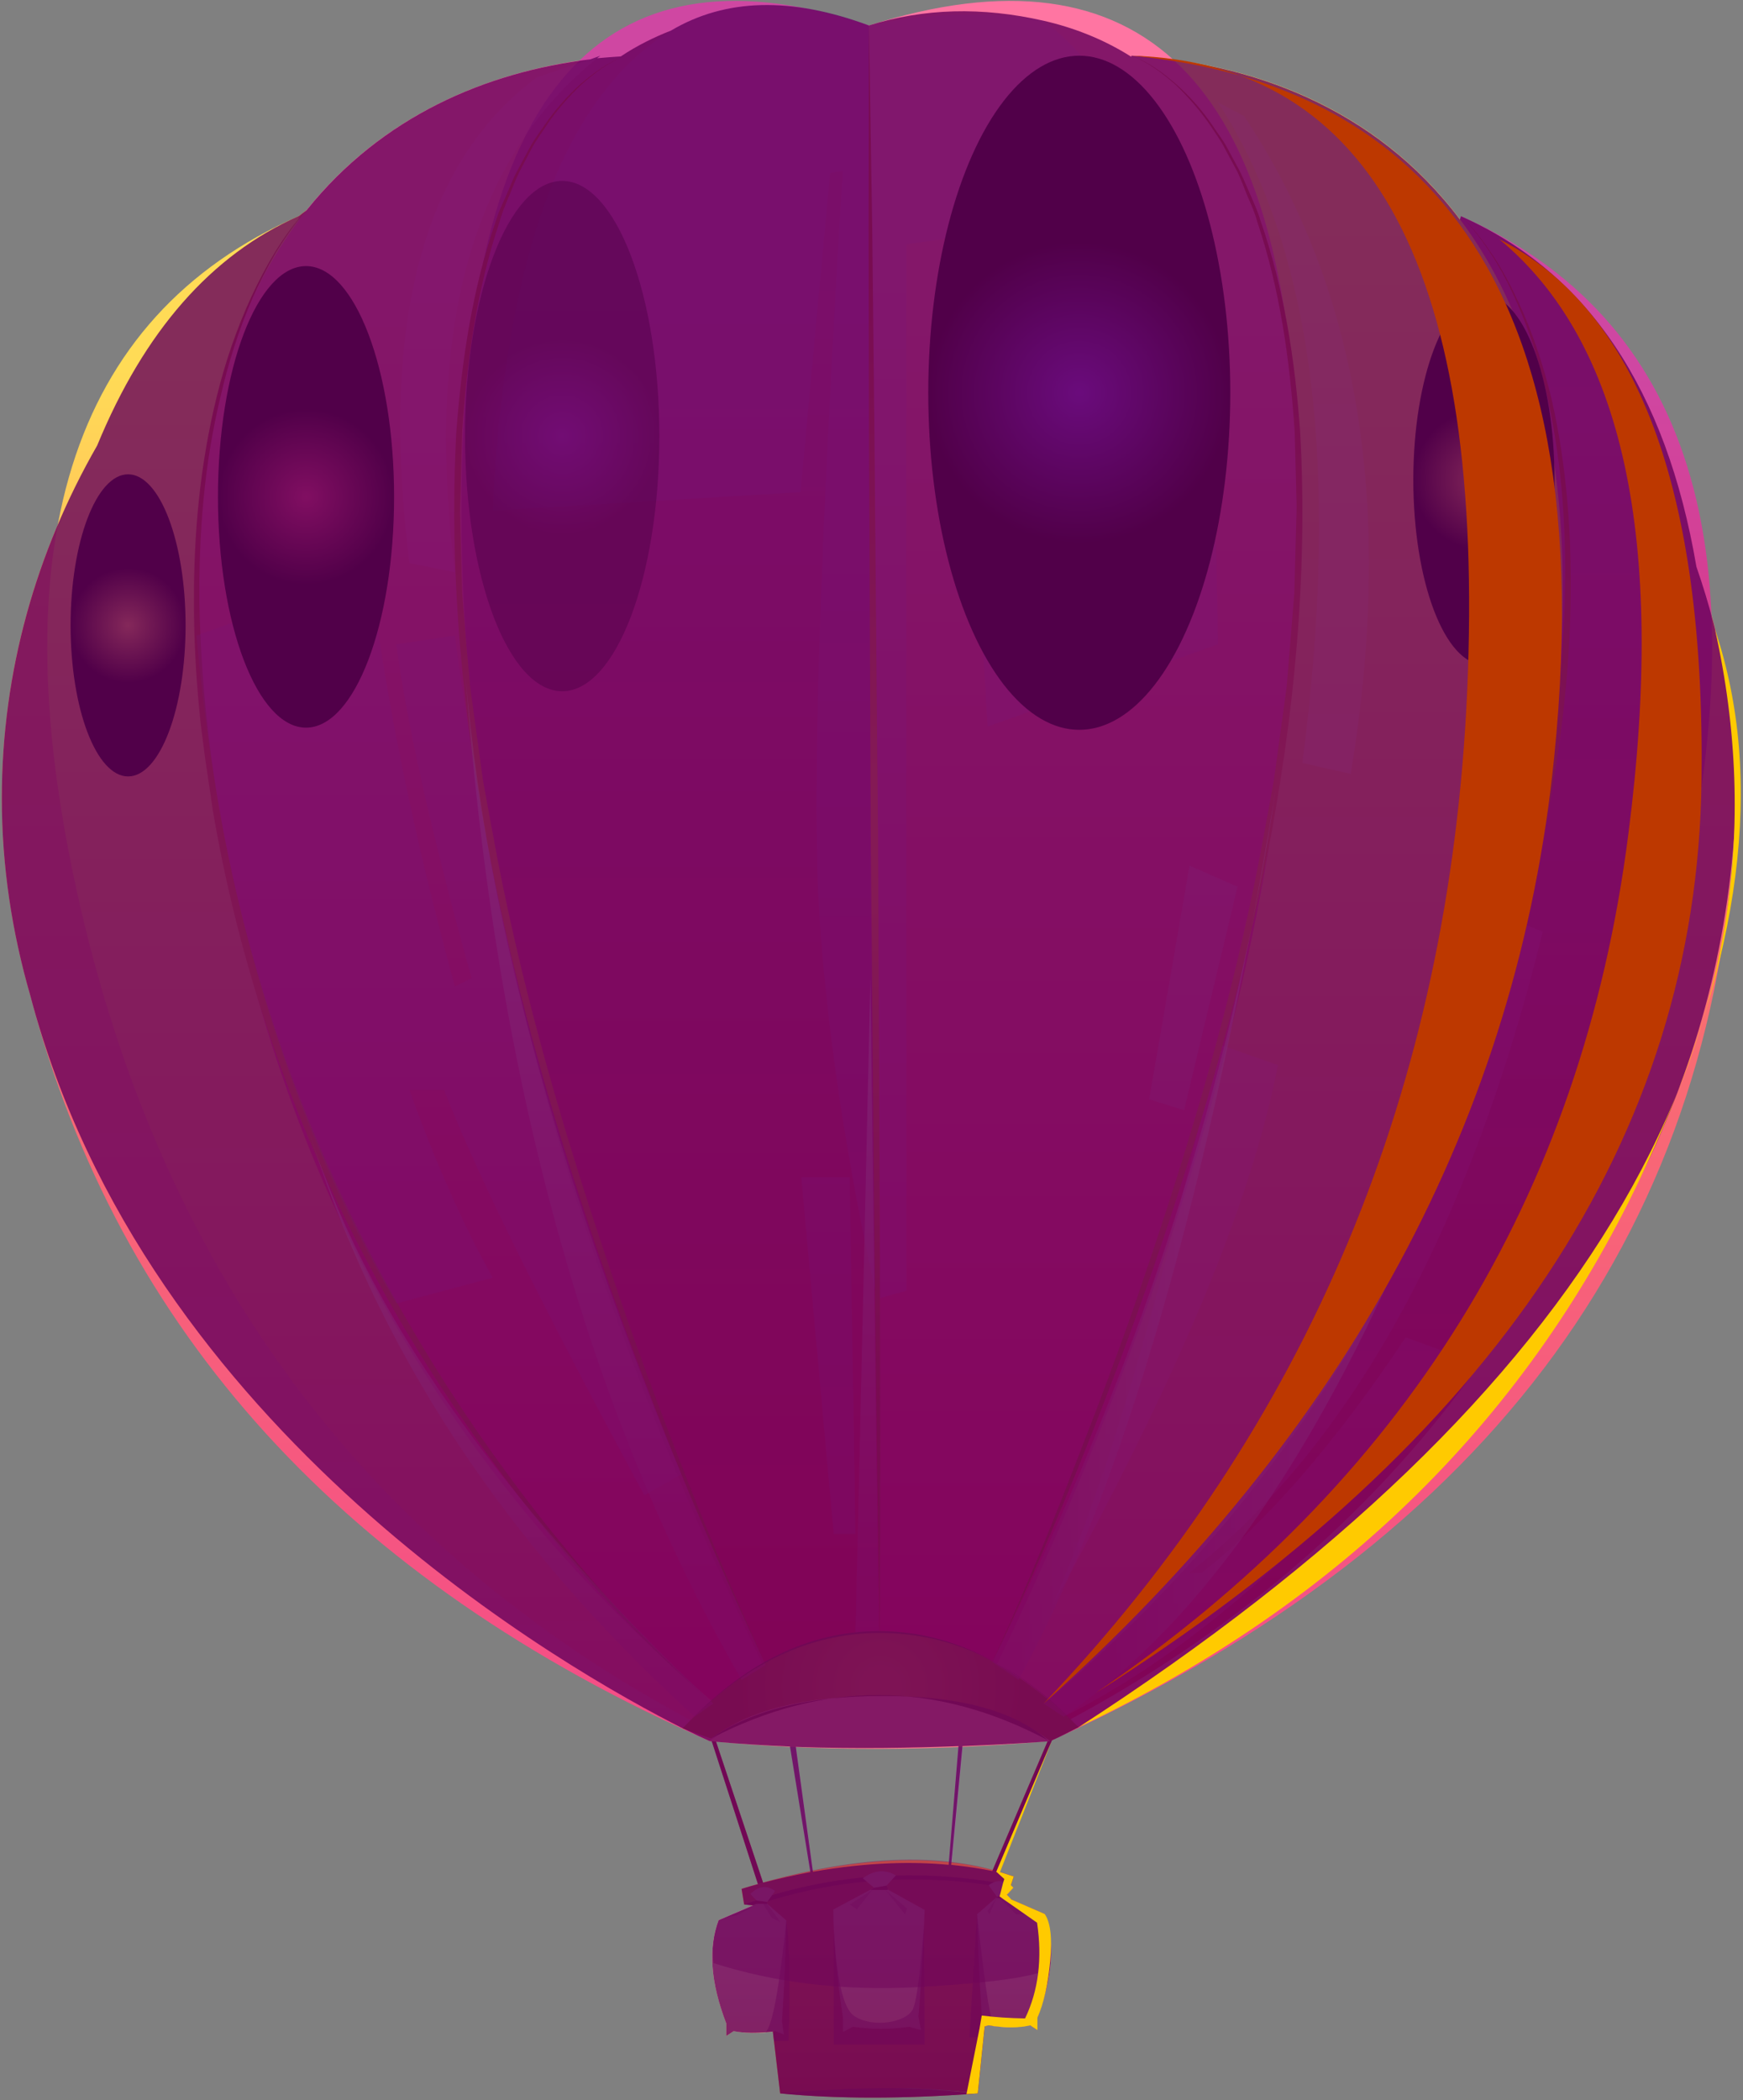 <svg version="1.2" xmlns="http://www.w3.org/2000/svg" viewBox="0 0 479 577" width="479" height="577"><rect x="0" y="0" width="479" height="577" fill="#808080" stroke="none"/><defs><linearGradient id="P" gradientUnits="userSpaceOnUse"/><linearGradient id="g1" x1="-3.5" y1="478.3" x2="-3.5" y2="7" href="#P"><stop stop-color="#f44c88"/><stop offset=".9" stop-color="#ff9259"/></linearGradient><linearGradient id="g2" x1="204.3" y1="575.1" x2="204.3" y2="520.1" href="#P"><stop stop-color="#c43b29"/><stop offset=".9" stop-color="#e0613b"/></linearGradient><linearGradient id="g3" x1="225" y1="558.2" x2="225" y2="515.7" href="#P"><stop stop-color="#f4a688"/><stop offset=".9" stop-color="#ffcfc4"/></linearGradient><linearGradient id="g4" x1="192.2" y1="559.3" x2="192.2" y2="520" href="#P"><stop stop-color="#f4a688"/><stop offset=".9" stop-color="#ffcfc4"/></linearGradient><linearGradient id="g5" x1="292.4" y1="557.7" x2="292.4" y2="518.3" href="#P"><stop stop-color="#f4a688"/><stop offset=".9" stop-color="#ffcfc4"/></linearGradient><linearGradient id="g6" x1="9.5" y1="478" x2="9.5" y2="59.4" href="#P"><stop stop-color="#ff3d73"/><stop offset=".9" stop-color="#ffdb56"/></linearGradient><linearGradient id="g7" x1="50.5" y1="473.5" x2="50.5" y2="15.3" href="#P"><stop stop-color="#ff1061"/><stop offset=".9" stop-color="#ff75a2"/></linearGradient><linearGradient id="g8" x1="123" y1="472.3" x2="123" y2="30.4" href="#P"><stop stop-color="#f41042"/><stop offset=".9" stop-color="#cf47a2"/></linearGradient><linearGradient id="g9" x1="474" y1="478" x2="474" y2="59.4" href="#P"><stop stop-color="#f41042"/><stop offset=".9" stop-color="#cf47a2"/></linearGradient><linearGradient id="g10" x1="433" y1="473.5" x2="433" y2="15.3" href="#P"><stop stop-color="#ff3d73"/><stop offset=".9" stop-color="#ffdb56"/></linearGradient><linearGradient id="g11" x1="360.5" y1="472.3" x2="360.5" y2="30.4" href="#P"><stop stop-color="#ff1061"/><stop offset=".9" stop-color="#ff75a2"/></linearGradient><radialGradient id="g12" cx="358.9" cy="263.7" r="153.5" href="#P"><stop offset=".1" stop-color="#ff823b"/><stop offset="1" stop-color="#c43b29"/></radialGradient><radialGradient id="g13" cx="124.9" cy="262.8" r="154.1" href="#P"><stop offset=".1" stop-color="#ff823b"/><stop offset="1" stop-color="#c43b29"/></radialGradient><radialGradient id="g14" cx="240.3" cy="230.3" r="157.9" href="#P"><stop offset=".1" stop-color="#ff823b"/><stop offset="1" stop-color="#c43b29"/></radialGradient><radialGradient id="g15" cx="313.6" cy="237.4" r="157.5" href="#P"><stop offset=".1" stop-color="#ff823b"/><stop offset="1" stop-color="#c43b29"/></radialGradient><radialGradient id="g16" cx="169.2" cy="237.4" r="157.5" href="#P"><stop offset=".1" stop-color="#ff823b"/><stop offset="1" stop-color="#c43b29"/></radialGradient><radialGradient id="g17" cx="296.6" cy="107.9" r="41.5" href="#P"><stop stop-color="#7e39ff"/><stop offset="1"/></radialGradient><radialGradient id="g18" cx="154.5" cy="119.8" r="26.7" href="#P"><stop stop-color="#7e39ff"/><stop offset="1"/></radialGradient><radialGradient id="g19" cx="84.1" cy="136.5" r="24.2" href="#P"><stop stop-color="#ef487c"/><stop offset="1"/></radialGradient><radialGradient id="g20" cx="35.2" cy="171.8" r="15.8" href="#P"><stop stop-color="#ffc754"/><stop offset="1"/></radialGradient><radialGradient id="g21" cx="407.8" cy="131.8" r="19.4" href="#P"><stop stop-color="#ffc754"/><stop offset="1"/></radialGradient><radialGradient id="g22" cx="242" cy="463.2" r="39.9" href="#P"><stop offset=".1" stop-color="#e0613b"/><stop offset="1" stop-color="#c43b29"/></radialGradient><linearGradient id="g23" x1="123.9" y1="461.5" x2="123.9" y2="185.2" href="#P"><stop offset=".1" stop-color="#e0388b"/><stop offset="1" stop-color="#fff"/></linearGradient><linearGradient id="g24" x1="80.3" y1="471.6" x2="80.3" y2="308.9" href="#P"><stop offset=".1" stop-color="#e0388b"/><stop offset="1" stop-color="#fff"/></linearGradient><linearGradient id="g25" x1="231.1" y1="448.6" x2="231.1" y2="268.7" href="#P"><stop offset=".1" stop-color="#e0388b"/><stop offset="1" stop-color="#fff"/></linearGradient><linearGradient id="g26" x1="272.7" y1="213.5" x2="350.5" y2="213.5" href="#P"><stop offset=".1" stop-color="#e0388b"/><stop offset="1" stop-color="#fff"/></linearGradient><linearGradient id="g27" x1="286.8" y1="269.2" x2="412" y2="269.2" href="#P"><stop offset=".1" stop-color="#e0388b"/><stop offset="1" stop-color="#fff"/></linearGradient></defs><style>.a{fill:#9f273d}.b{fill:#9f68a2}.c{fill:url(#g1)}.d{fill:url(#g2)}.e{fill:#f1773d}.f{fill:url(#g3)}.g{fill:url(#g4)}.h{fill:url(#g5)}.i{fill:url(#g6)}.j{fill:url(#g7)}.k{fill:url(#g8)}.l{fill:url(#g9)}.m{fill:url(#g10)}.n{fill:url(#g11)}.o{fill:#ff7e8b}.p{opacity:.5;fill:#941354}.q{opacity:.3;fill:#941354}.r{fill:url(#g12)}.s{fill:url(#g13)}.t{opacity:.2;fill:#ab65ff}.u{fill:url(#g14)}.v{opacity:.2;fill:#ff65ff}.w{fill:url(#g15)}.x{fill:url(#g16)}.y{opacity:.2;fill:#ff86ff}.z{opacity:.2;fill:#ffcfff}.A{mix-blend-mode:screen;fill:url(#g17)}.B{opacity:.5;mix-blend-mode:screen;fill:url(#g18)}.C{mix-blend-mode:screen;fill:url(#g19)}.D{mix-blend-mode:screen;fill:url(#g20)}.E{mix-blend-mode:screen;fill:url(#g21)}.F{fill:url(#g22)}.G{opacity:.5;mix-blend-mode:multiply;fill:url(#g23)}.H{opacity:.5;mix-blend-mode:multiply;fill:url(#g24)}.I{opacity:.5;mix-blend-mode:multiply;fill:url(#g25)}.J{opacity:.2;fill:#cac7ff}.K{opacity:.5;mix-blend-mode:multiply;fill:url(#g26)}.L{opacity:.5;mix-blend-mode:multiply;fill:url(#g27)}.M{opacity:.8;mix-blend-mode:multiply;fill:#65005c}.N{mix-blend-mode:screen;fill:#bd3800}.O{mix-blend-mode:screen;fill:#ffca00}</style><path class="a" d="m208.3 517.6l-12.9-40 1.2 0.4 13.1 39.2z"/><path class="a" d="m289.2 477.8l-15.4 36.4-1.1-0.2 15.3-35.9z"/><path class="b" d="m222.8 515l-5.9-36.7h1.6l5 36.5z"/><path class="b" d="m260.7 512.4l2.8-34 1.2-0.1-3.2 34.1z"/><path class="c" d="m288.6 478.3h-46.8-46.8q-150.2-66.2-186.7-204.9c-5-17.3-7.8-35.4-7.8-54.1 0-117.2 106.7-212.3 238.3-212.3 131.6 0 238.3 95.1 238.3 212.3q-5.4 175.7-188.5 259z"/><path class="a" d="m214.4 575.1q26.5-3 54.3 0-30.7 2.3-54.3 0z"/><path class="a" d="m204.5 523.2q35.2 3.5 73.3-5.3-28.6-10.7-73.3 5.3z"/><path class="d" d="m214.4 575.1l-6.1-51.9q31.6-10.6 66.3-4.9l-5.9 56.8q-21.7-2.9-54.3 0z"/><path class="e" d="m278.6 515.5l-0.8 2.4q-38.6-7.4-73.3 5.3l-0.7-4.3q45.3-13.7 74.8-3.4z"/><path class="f" d="m237.1 516q4.6-3.4 9.1-0.8l-3.1 3.4 11 6.1q-0.5 15.1-1.7 29.3l0.7 3.7-3.2-0.9q-7.8 1.1-15.5 0l-2.7 1.4v-3.6q-2.7-17.9-2.7-30l11.2-6z"/><path class="g" d="m206.2 520.3q3.4-3.3 6.8-0.8l-2.4 3.3 5.5 4.8q-0.3 14.3-1.2 27.7l0.5 3.6-2.3-0.9q-5.9 1-11.5 0l-2 1.3v-3.4q-6.5-16.9-2.1-28.4l11-4.8z"/><path class="h" d="m276.2 521.1l10.9 4.7q4.4 11.5-2 28.5v3.4l-2-1.3q-5.7 1-11.5 0l-2.4 0.8 0.6-3.5q-0.9-13.5-1.3-27.8l5.5-4.8-2.3-3.2q3.3-2.5 6.8 0.7z"/><path class="i" d="m200.3 478q-141.1-70.3-177.9-227.5-34.9-149.4 59.6-191.1 30.1 288.6 121.1 414.1z"/><path class="j" d="m203.1 473.5q-119-96.5-144-252.3c-25.1-155.8 47.2-202.2 113.5-205.9q6.7 370.8 44.3 457z"/><path class="k" d="m238.8 7l3 465.3h-24.9q-95.1-191.1-89.8-348.9 5.1-152 111.7-116.4z"/><path class="l" d="m280.4 473.5q91.1-125.5 121.1-414.1 94.5 41.7 59.6 191.1-36.7 157.2-177.9 227.5z"/><path class="m" d="m266.6 472.3q37.6-86.2 44.3-457c66.3 3.7 138.6 50.1 113.5 205.9q-25 155.8-144 252.3z"/><path class="n" d="m356.4 123.4q5.3 157.8-89.8 348.9h-24.9l-2.9-465.3q112.5-35.6 117.6 116.4z"/><path class="o" d="m195 478.3q47.4-34.6 93.6 0-49.8 4.3-93.6 0z"/><path class="a" d="m240.2 518.6l3.5-0.6 0.3 1.2h-4.8z"/><path class="a" d="m274 521.1l2.7-0.6 0.7 1.1-3.6-0.2z"/><path class="a" d="m210.8 522.5v0.5h-3.1l0.2-0.9z"/><path class="p" d="m229.1 529.1q1.1 21.6 5.6 24.7c5 3.4 14.4 1.9 16.2-1.9q1.5-3.4 3-22.8l0.2 32.6h-25z"/><path class="p" d="m216.7 560.7h-4l-0.3-2.6-2 0.2q2.8-2.8 5.7-30.7 1.4 10.5 0.6 33.1z"/><path class="p" d="m268.5 525.9q3 27.1 4.2 28.9 1.3 1.9 4.7 2-1.9-0.2-5.8-0.4l-1 0.3-0.3 3h-3.9z"/><path class="q" d="m282.9 525.9h-3.6l-4.7-4.5z"/><path class="q" d="m271.9 525.9l-0.5-0.9 2.6-3.9z"/><path class="q" d="m243.3 519.2l6 5.1-0.6 1.6z"/><path class="q" d="m235.5 524.5l-2-1.3 6.2-4z"/><path class="q" d="m210.6 522.8l3.1 4.1 0.7 1.1-2.3-1.1-2.4-3.9z"/><path class="q" d="m208.4 523l-5.9 3.2-3.3 0.6 9.1-3.8z"/><path class="r" d="m401.5 59.4c3.5 3.2 6.3 7.1 9 11.1 2.6 4 4.8 8.2 6.8 12.5 4 8.6 7 17.8 9.2 27.1 4.2 18.6 5.5 37.8 5.1 56.8-0.4 19.1-2.8 38.1-6.2 56.8-3.4 18.8-8.2 37.3-14.3 55.4-12.2 36.1-29.2 70.6-50.2 102.4-21 31.7-45.5 61.4-74.1 86.5 14.2-12.7 27-26.8 39.1-41.4 12.2-14.6 23.4-30 33.7-45.9 20.6-32 37.6-66.2 49.6-102.3 6.1-18 10.9-36.4 14.4-55 1-4.7 1.6-9.4 2.4-14 0.3-2.4 0.7-4.7 1-7.1l0.9-7.1c1-9.4 1.8-18.8 2.1-28.3 0.6-19-0.5-38.1-4.5-56.6-2-9.3-4.8-18.4-8.6-27.1-1.9-4.3-4.1-8.6-6.6-12.6-2.6-4-5.4-7.9-8.8-11.2z"/><path class="s" d="m84.3 57.7c-3.2 3.5-5.9 7.5-8.4 11.5-2.4 4.1-4.6 8.4-6.5 12.7-3.8 8.8-6.7 17.9-8.8 27.1-4.5 18.5-6 37.6-5.8 56.7 0.7 38 7.6 75.9 19.2 112.1 11.5 36.3 28.3 70.8 48.8 102.9 10.3 16 21.5 31.4 33.7 46q9.1 11.1 18.9 21.4c6.6 6.9 13.4 13.7 20.6 19.9-29-24.9-53.5-54.6-74.5-86.5-20.9-32-37.7-66.7-49.4-103.1-5.8-18.2-10.4-36.8-13.6-55.7l-2.1-14.2c-0.6-4.7-1.3-9.4-1.7-14.2-0.9-9.5-1.4-19.1-1.4-28.6-0.1-19.1 1.7-38.3 6.3-56.9 2.3-9.3 5.4-18.4 9.4-27.1 2-4.3 4.2-8.5 6.7-12.6 2.5-4 5.3-8 8.6-11.4z"/><path class="t" d="m238.8 7q25.3-5.2 48-1.3 47.5 35.9 47.9 171.3l-63.3 22.6-7.9-134.5-14.4 2v287.5l-8.1 2.2q-12.9-58.6-15.9-106.6-3-48 6.5-203.2l-3.5 0.5-8.1 87.7-84.6 5.1q4.9-104.8 49-131.9 22.4-13.3 54.4-1.4z"/><path class="u" d="m238.8 7l0.9 55.8 0.6 55.8 1 111.7 0.5 111.6 0.1 55.8-0.1 55.8-0.8-55.8-0.7-55.8-1-111.6-0.5-111.7-0.1-55.8z"/><path class="t" d="m125 174.6q16.1 122.3 62.6 230.2l-10.5 6q-41.4-76.3-55.1-111.4h-9.5q10.6 29.6 22.9 51.6l-26.5 7.1q-45.6-78.1-54.9-183.5l47.8-17.1q6 50.4 23.2 113.5l4.6-2.3q-16.2-58.2-20.7-91.7z"/><path class="v" d="m351.2 292.6q-10.9 56.5-62 148.5 22.4-50.9 45.5-154.3z"/><path class="w" d="m310.9 15.3c4.7 1.7 8.7 4.7 12.4 7.9 3.7 3.3 7 7 9.8 11.1 1.3 2 2.9 4 4.1 6.2l3.5 6.5c1.1 2.2 2 4.5 3 6.7 1 2.3 2 4.5 2.7 6.9 6.5 18.7 9.5 38.4 10.9 58.1 2.2 39.4-1.7 79-9.3 117.6-7.6 38.7-18.8 76.6-31.7 113.9-13 37.1-27.8 73.7-44.9 109.2 8.3-17.9 15.9-36 23-54.3 7.2-18.4 14.2-36.8 20.4-55.4 12.7-37.3 23.8-75.1 31.3-113.8l2.7-14.5 1.3-7.2 1-7.3 2-14.6 0.5-3.7 0.3-3.6 0.6-7.4 1.2-14.7 0.4-14.7 0.2-7.4c0.1-2.4-0.1-4.9-0.1-7.3l-0.4-14.8c-1.3-19.5-4-39.1-10.3-57.8-0.6-2.3-1.6-4.6-2.6-6.8-0.9-2.3-1.8-4.6-2.8-6.8l-3.5-6.5c-1.1-2.2-2.6-4.2-3.9-6.2-2.8-4.1-6-7.8-9.5-11.2-3.7-3.3-7.7-6.3-12.3-8.1z"/><path class="x" d="m171.9 15.3c-4.7 1.8-8.6 4.8-12.3 8.1-3.5 3.4-6.8 7.1-9.5 11.2-1.3 2-2.8 4-4 6.2l-3.4 6.5c-1.1 2.2-1.9 4.5-2.9 6.8-0.9 2.2-1.9 4.5-2.5 6.8-6.3 18.7-9 38.3-10.3 57.8l-0.4 14.8c0 2.4-0.2 4.9-0.2 7.3l0.2 7.4 0.4 14.7 1.2 14.7 0.7 7.4 0.3 3.6 0.5 3.7 2 14.6 1 7.3 1.3 7.2 2.7 14.5c7.5 38.7 18.6 76.5 31.3 113.8 6.2 18.6 13.1 37 20.3 55.4 7.2 18.3 14.8 36.4 23.1 54.3-17.1-35.5-31.9-72.1-44.9-109.2-13-37.3-24.1-75.2-31.7-113.9-7.6-38.6-11.5-78.2-9.4-117.6 1.5-19.7 4.4-39.4 10.9-58.1 0.7-2.4 1.8-4.6 2.8-6.9 1-2.2 1.8-4.5 3-6.7l3.5-6.5c1.2-2.2 2.7-4.2 4.1-6.2 2.8-4.1 6.1-7.8 9.7-11.1 3.8-3.2 7.8-6.2 12.5-7.9z"/><path class="y" d="m165 15.3q-52.5 41.1-40 141.9l-12.5-2.5q-12.2-98.3 35-133.4z"/><path class="z" d="m341.9 31.9q47.4 71.2 29.3 180.7l-13.3-3q15.9-121.6-23.2-181.5z"/><path class="v" d="m286.8 468q109-108.2 130.9-214.5l6.3 2.4q-30.5 123.6-97.2 176.2h3.4q26.9-20.9 56.1-64.7l16.8 6.1q-58 72-110.8 98.1z"/><ellipse class="A" cx="296.6" cy="107.9" rx="41.5" ry="92.6"/><ellipse class="B" cx="154.5" cy="119.8" rx="26.7" ry="70.1"/><ellipse class="C" cx="84.1" cy="136.5" rx="24.2" ry="63.4"/><ellipse class="D" cx="35.2" cy="171.8" rx="15.8" ry="41.5"/><ellipse class="E" cx="407.8" cy="131.8" rx="19.4" ry="50.8"/><path class="p" d="m197.5 527.5l9.8-4-2.8-0.3-0.7-4.3q45.4-14.1 74.8-3.4l-0.8 2.4 0.7 0.7-1.8 1.9 0.7 1.1 9.7 4.2q2.4 4.8 1.2 15-5.7 3.4-36.1 5.1-30.5 1.6-56.1-6.6-0.7-6 1.4-11.8z"/><path class="F" d="m195.4 477.6l-7.8-2.8q25.7-26.7 53.9-26.7 28.3 0 54.9 26.4l-7.8 3.8q-15.9-12.4-46.6-12.4-31 0-46.6 11.7z"/><path class="G" d="m203.8 461.5q-63.7-110.5-75.9-276.3 9.5 116.2 82.5 272.2z"/><path class="H" d="m190.9 471.6q-78.4-71-106.6-162.7 23.1 75.4 111.7 159.1z"/><path class="I" d="m235.1 448.6l4.1-179.9 2.3 179.4z"/><path class="J" d="m315.8 302l11.1-64.2 13.2 5.8-14.7 61.4z"/><path class="t" d="m229.1 421.4l-8.9-98h13.3l1.6 98z"/><path class="K" d="m350.5 217.5q-27.5 165.6-70.6 244l-7.2-4.9q60-120 77.8-239.1z"/><path class="L" d="m286.8 468q78-65.3 125.2-194.8-49.6 151.3-119.7 198.4z"/><path class="a" d="m242.9 465.9q31.1 0 45.1 12.2-46.2-24.6-92.6-0.5 16.4-11.7 47.5-11.7z"/><path class="a" d="m241.5 448.1q29.1 0 54.9 26.4-24.7-25.9-54.6-25.9-29.4 0-54.2 26.2 24.9-26.7 53.9-26.7z"/><path fill-rule="evenodd" class="M" d="m296.4 474.5c-3.8 2-6.3 3.2-7.3 3.6l-15.3 36.1h-0.2q3.3 0.7 5 1.3l-0.8 2.4q-0.1 0-0.2 0 0.5 0.4 0.9 0.7l-1.8 1.9 0.7 1.1 9.7 4.2q4.4 11.5-2 28.5v3.4l-2-1.3c-2 0.3-4 0.4-5.8 0.4q0 0 0.1 0-0.1 0-0.1 0-3.3 0-5.7-0.4l-1 0.3-0.3 3-1.6 15.4q-5.3-0.7-14.6-1.1c4.7 0.2 9.6 0.6 14.6 1.1q-30.7 2.3-54.3 0l-1.7-14.4-0.2-1.6-0.1-1q-0.7 0.1-2 0.2 0 0 0 0c-2.2 0.2-5.6 0.3-8.8-0.3l-2 1.3v-3.4q-6.5-16.9-2.1-28.4l9.4-4.1q-1.5-0.1-2.4-0.2 0.6-0.1 1.1-0.3-0.7 0.2-1.1 0.3l-0.7-4.3q2.3-0.7 4.5-1.3l-12.7-39.2q-0.3 0-0.6-0.1-2.7-1.2-7.4-3.5c-30.7-15.5-147.6-81.2-179.3-201.4-5-17.3-7.8-35.4-7.8-54.1 0-34.9 9.5-67.8 26.2-96.9q19.4-47.1 55.3-63 0.1 0 0.1 0 1-0.8 2.1-1.6 0.1-0.1 0.1-0.1c20.7-25.8 49.3-37.9 77.9-41.4l2.8-1q-0.5 0.4-0.9 0.7 3.3-0.3 6.5-0.5c4.5-3 9.2-5.3 13.8-7.1q22.4-13.3 54.4-1.4 22.6-7.1 48-1.3c7.9 1.8 16.2 4.9 24.1 9.9v-0.3c32.8 1.9 67.1 14.2 90.3 45l0.3-0.9q52.2 23.1 64.7 96.3c7 20.1 10.9 41.5 10.9 63.6-4.8 153.9-145.9 237-180.7 255.2zm-88.1 43.1l1-0.3q-0.5 0.2-1 0.3zm1-0.3q7-1.8 13.4-3l-5.6-34.5c-6.8-0.3-13.6-0.7-20.3-1.3l12.9 38.7zm14.1-3.1c15.3-2.7 28-2.8 37.3-1.9l2.7-32.6c-12.5 0.5-28.3 0.8-44.7 0.2zm64.5-35.8c-2.5 0.2-11.2 0.8-23.4 1.3l-3.1 32.6c4.7 0.5 8.5 1.1 11.3 1.7z"/><path class="N" d="m427.1 208.1q-14.9 147.7-140.3 259.9 109.1-114.5 116.4-278.1 7.6-171.8-92.3-174.6c64.4 6 131.2 45.1 116.2 192.8z"/><path class="N" d="m467.6 214.5q-1.8 146.6-166.5 250.6 127.3-86.4 146.4-236 15.6-121.2-35.5-163.4 57.1 29 55.6 148.8z"/><path class="O" d="m452.3 320.4q-47.5 102.8-155.9 154.1 211.6-136.9 174.9-301.6 20.7 61.7-19 147.5z"/><path class="O" d="m274.8 514.3l3.8 1.2-0.8 2.4 0.7 0.7-1.8 1.9 1.2 1.3 9.2 4q2.4 3.5 1.5 13-0.9 9.6-3.5 15.5v3.4l-2-1.3q-4.5 1.1-11.5 0l-1 0.3-1.9 18.4-3.1 0.2 3.6-18.1 0.6-3.5q5.5 0.7 11.9 0.8 5.5-11.4 3.3-26.3l-10.3-7.2 0.9-3.5 0.4-1.3-2.2-2 15.3-36.1z"/></svg>